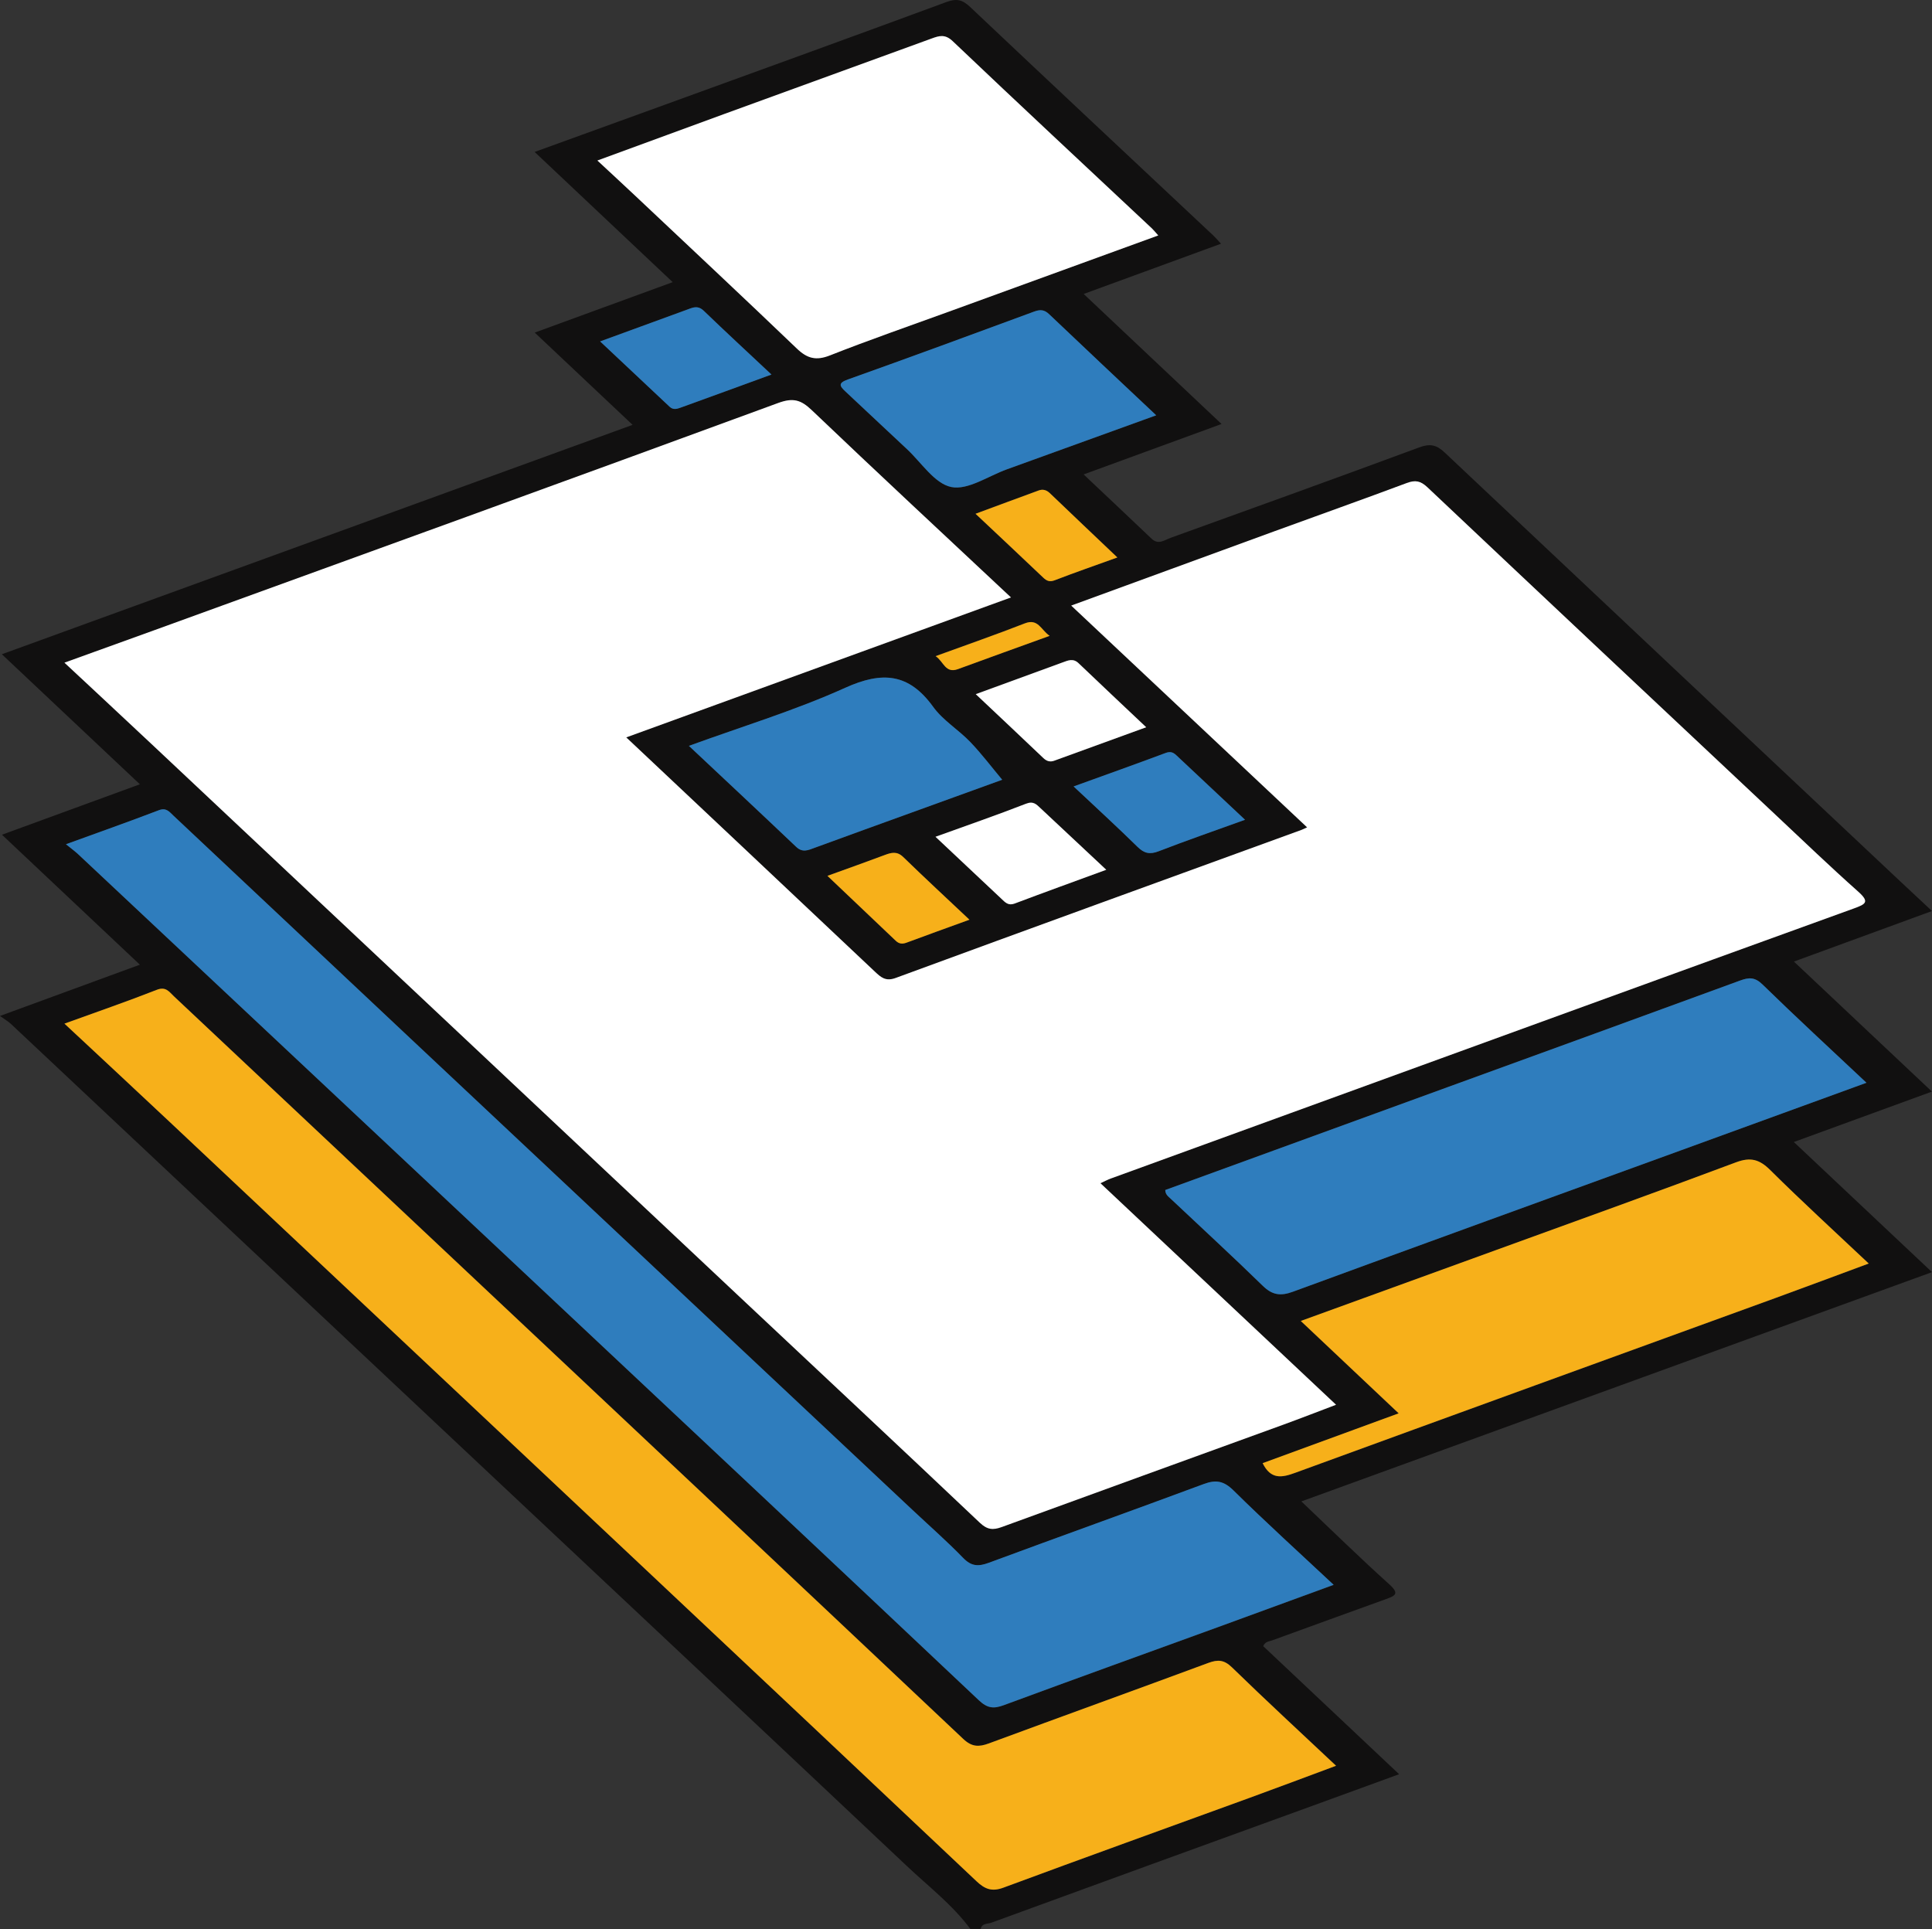 <?xml version="1.0" encoding="UTF-8"?>
<svg id="Layer_2" data-name="Layer 2" xmlns="http://www.w3.org/2000/svg" viewBox="0 0 562.69 561.8">
  <rect x="0" y="0" width="562.69" height="561.8" fill="#333333" stroke="none"/>
  <defs>
    <style>
      .cls-1 {
        fill: #2f7dbd;
      }

      .cls-1, .cls-2, .cls-3, .cls-4 {
        stroke-width: 0px;
      }

      .cls-2 {
        fill: #111010;
      }

      .cls-3 {
        fill: #fff;
      }

      .cls-4 {
        fill: #f7b01a;
      }
    </style>
  </defs>
  <g id="Layer_1-2" data-name="Layer 1">
    <g>
      <path class="cls-2" d="M282.63,561.8c-5.23-7.08-12.22-12.41-18.54-18.38-43.31-40.83-86.72-81.55-130.1-122.31-43.61-40.98-87.21-81.97-130.83-122.93-.72-.68-1.61-1.18-3.16-2.3,14.12-5.17,27.21-9.97,40.74-14.93-13.37-12.6-26.51-24.98-40.17-37.85,13.69-5.01,26.65-9.75,40.17-14.69-13.49-12.71-26.53-25-40.2-37.87,61.32-22.3,122.23-44.46,183.7-66.81-9.68-9.13-18.85-17.77-28.5-26.87,13.49-4.93,26.47-9.68,40.18-14.69-13.48-12.71-26.59-25.07-40.21-37.92,11.16-4.04,21.66-7.84,32.17-11.66,29.27-10.63,58.55-21.22,87.76-32,2.96-1.09,4.66-.69,6.9,1.43,23.56,22.27,47.24,44.42,70.88,66.61.6.56,1.12,1.2,2.19,2.35-13.33,4.88-26.27,9.61-39.99,14.63,13.56,12.79,26.67,25.16,40.15,37.87-13.48,4.93-26.58,9.72-40.16,14.69,6.81,6.44,13.33,12.57,19.81,18.74,1.97,1.88,3.79.34,5.53-.28,24.16-8.71,48.31-17.42,72.39-26.33,3.08-1.14,5-.8,7.36,1.43,44.4,41.88,88.87,83.69,133.33,125.5,2.66,2.5,5.33,4.98,8.66,8.09-13.47,4.93-26.47,9.69-40.22,14.72,13.51,12.73,26.64,25.1,40.2,37.87-13.66,4.99-26.78,9.77-40.22,14.68,13.34,12.56,26.49,24.95,40.24,37.9-61.46,22.34-122.28,44.46-183.67,66.77,8.73,8.29,17,16.4,25.61,24.15,2.98,2.69,1.81,3.31-.96,4.3-11.07,3.97-22.12,8.02-33.17,12.03-.91.33-2.02.29-2.59,1.68,12.95,12.2,25.97,24.47,39.58,37.29-8.75,3.19-16.92,6.18-25.1,9.15-31.22,11.34-62.45,22.67-93.65,34.09-1.05.39-2.75.1-3.11,1.82h-3v.03ZM311.97,176.37c23.16,21.77,45.87,43.11,68.72,64.6-.76.35-1.18.58-1.62.74-39.42,14.35-78.85,28.65-118.22,43.13-2.95,1.08-4.34-.24-6.03-1.83-12.47-11.74-24.92-23.5-37.38-35.24-11.57-10.9-23.15-21.79-35.05-33,37.48-13.63,74.45-27.09,112.05-40.76-19.82-18.58-39.04-36.44-58.02-54.54-3.16-3.01-5.43-3.68-9.77-2.09-60.5,22.23-121.1,44.17-181.68,66.17-8.51,3.09-17.04,6.15-26.2,9.46,8.94,8.35,17.2,16.03,25.42,23.75,57.04,53.61,114.06,107.23,171.1,160.83,23.36,21.96,46.8,43.84,70.07,65.89,2.17,2.06,3.84,2.19,6.4,1.26,27.31-9.98,54.65-19.87,81.97-29.8,5-1.82,9.95-3.75,15.39-5.81-23.19-21.8-45.81-43.07-68.62-64.52,1.2-.55,2.07-1.03,2.99-1.36,17.37-6.33,34.75-12.64,52.12-18.96,54.75-19.91,109.48-39.86,164.26-59.68,3.58-1.29,4.71-1.91,1.27-4.97-8.07-7.18-15.86-14.67-23.74-22.06-33.92-31.86-67.84-63.7-101.67-95.65-2.02-1.91-3.54-2.16-6.03-1.23-12.82,4.78-25.72,9.37-38.57,14.06-19.49,7.11-38.97,14.24-59.16,21.63v-.02ZM18.79,298.11c10.73,10.02,20.71,19.29,30.63,28.61,45.79,43.04,91.58,86.09,137.36,129.16,32.58,30.65,65.14,61.3,97.66,92.01,2.38,2.25,4.43,3.12,7.82,1.86,23.85-8.84,47.78-17.44,71.68-26.15,8.23-3,16.43-6.09,25.21-9.35-10.54-9.92-20.56-19.14-30.3-28.64-2.29-2.23-4.1-2.35-6.87-1.32-21.29,7.88-42.65,15.58-63.94,23.45-2.92,1.08-4.97,1.05-7.47-1.3-50.29-47.45-100.68-94.8-151.05-142.17-26.28-24.71-52.57-49.42-78.86-74.13-1.38-1.3-2.32-2.91-4.97-1.87-8.56,3.36-17.26,6.36-26.87,9.84h-.03ZM19.2,245.87c1.73,1.41,2.68,2.09,3.52,2.88,46.42,43.55,92.84,87.1,139.25,130.67,41.07,38.55,82.16,77.09,123.11,115.76,2.49,2.35,4.31,2.54,7.28,1.44,20.76-7.67,41.58-15.16,62.38-22.73,11.08-4.03,22.15-8.1,33.69-12.32-10.1-9.45-19.82-18.26-29.15-27.47-2.84-2.8-5.11-3.21-8.69-1.88-20.83,7.74-41.76,15.21-62.59,22.93-3.01,1.11-5.07,1.07-7.46-1.4-4.74-4.89-9.87-9.39-14.84-14.05-48.85-45.87-97.69-91.73-146.53-137.6-22.9-21.51-45.79-43.05-68.68-64.57-1.18-1.11-2.06-2.38-4.22-1.55-8.65,3.31-17.39,6.39-27.06,9.91v-.02ZM337.34,68.57c-.97-1.08-1.37-1.6-1.85-2.05-19.37-18.16-38.8-36.26-58.04-54.55-2.23-2.12-3.96-1.55-6.1-.77-20.12,7.32-40.25,14.63-60.36,21.97-12.12,4.42-24.22,8.88-37.01,13.57,4.04,3.76,7.56,6.99,11.03,10.27,15.72,14.81,31.48,29.57,47.07,44.5,3.01,2.89,5.59,3.58,9.62,1.99,11.48-4.53,23.16-8.56,34.76-12.79,20.14-7.33,40.27-14.66,60.87-22.15h.01ZM543.6,315.34c-10.54-9.91-20.54-19.13-30.28-28.63-2.22-2.17-3.94-2.09-6.51-1.15-28.28,10.37-56.59,20.64-84.89,30.94-27.54,10.02-55.07,20.06-82.55,30.07.03,1.34.92,1.92,1.62,2.58,8.94,8.44,18.01,16.75,26.8,25.34,2.78,2.71,5.19,3.02,8.77,1.7,37.65-13.83,75.37-27.49,113.06-41.2,17.68-6.43,35.37-12.88,53.97-19.65h.01ZM378.84,384.71c9.85,9.3,18.99,17.92,28.53,26.92-13.72,5.02-26.69,9.77-39.62,14.51,2.38,4.81,5.57,4.23,9.42,2.83,46.55-17.01,93.14-33.91,139.72-50.85,8.96-3.26,17.88-6.61,27.38-10.12-9.95-9.39-19.5-18.11-28.67-27.21-3.14-3.11-5.72-3.87-9.97-2.27-23.31,8.73-46.74,17.13-70.13,25.64-18.66,6.78-37.32,13.55-56.65,20.57v-.02ZM291.89,227.09c-3.06-3.66-5.96-7.53-9.29-10.99-3.44-3.58-7.96-6.29-10.81-10.24-7.1-9.84-14.87-10.41-25.65-5.54-14.5,6.55-29.85,11.2-45.5,16.9,10.77,10.12,21.05,19.73,31.25,29.42,1.89,1.79,3.54.93,5.42.25,9.46-3.47,18.94-6.89,28.41-10.32,9.13-3.31,18.26-6.62,26.17-9.48ZM336.73,120.95c-10.75-10.13-21.02-19.75-31.19-29.45-1.45-1.38-2.67-1.36-4.41-.72-18.03,6.64-36.06,13.29-54.16,19.74-2.94,1.05-2.48,1.89-.71,3.54,5.96,5.55,11.87,11.15,17.83,16.7,4.24,3.94,8.08,10.09,12.96,11.09,4.84.99,10.77-3.19,16.2-5.15,14.28-5.15,28.54-10.33,43.48-15.73v-.02ZM362.63,238.74c-7.06-6.62-13.57-12.72-20.07-18.84-.92-.86-1.74-1.11-3.09-.61-8.71,3.26-17.48,6.38-26.78,9.74,6.61,6.22,12.72,11.81,18.63,17.61,1.94,1.91,3.58,2.26,6.14,1.27,8.02-3.1,16.15-5.92,25.18-9.18h-.01ZM174.79,99.43c7,6.57,13.62,12.78,20.22,19.01,1.06,1,2.16.65,3.24.26,8.61-3.11,17.21-6.26,26.44-9.63-6.94-6.51-13.38-12.46-19.7-18.55-1.34-1.29-2.49-1.22-3.98-.68-8.5,3.12-17.02,6.22-26.22,9.58h0ZM322.19,253.31c-6.81-6.37-12.98-12.15-19.15-17.93-1.2-1.12-2.06-2.15-4.22-1.31-8.59,3.35-17.32,6.36-26.37,9.63,6.62,6.22,12.9,12.13,19.18,18.04,1.09,1.02,1.99,2.11,3.85,1.41,8.65-3.26,17.35-6.4,26.7-9.84h0ZM284.2,202.16c6.94,6.55,13.34,12.55,19.69,18.61.97.92,1.96,1.2,3.15.77,8.72-3.16,17.43-6.34,26.8-9.75-7-6.61-13.39-12.61-19.72-18.67-1.55-1.48-3.07-.77-4.6-.22-8.22,2.98-16.42,6-25.31,9.25h0ZM325.43,162.35c-6.8-6.47-13.27-12.6-19.7-18.76-.96-.92-2.03-1.18-3.19-.76-5.99,2.17-11.95,4.4-18.42,6.8,6.92,6.52,13.32,12.51,19.67,18.55,1.07,1.02,1.92,1.38,3.46.79,5.85-2.26,11.78-4.31,18.18-6.62h0ZM240.98,255.08c6.99,6.63,13.44,12.75,19.88,18.89.95.91,1.9,1.04,3.15.58,5.92-2.21,11.87-4.34,18.34-6.69-6.83-6.44-13.13-12.27-19.28-18.25-1.81-1.77-3.45-1.33-5.4-.59-5.25,1.97-10.53,3.84-16.69,6.07h0ZM272.5,191.09c2.35,1.58,2.81,5.12,6.49,3.77,8.73-3.2,17.49-6.35,26.71-9.69-2.57-1.75-3.34-5.15-7.24-3.63-8.42,3.29-16.97,6.26-25.97,9.54h.01Z"/>
      <path class="cls-3" d="M311.97,176.37c20.19-7.38,39.67-14.52,59.16-21.63,12.86-4.69,25.75-9.27,38.57-14.06,2.49-.93,4-.67,6.03,1.23,33.83,31.95,67.75,63.8,101.67,95.65,7.87,7.4,15.67,14.88,23.74,22.06,3.44,3.06,2.31,3.68-1.27,4.97-54.78,19.82-109.52,39.76-164.26,59.68-17.37,6.32-34.75,12.63-52.12,18.96-.92.34-1.79.81-2.99,1.36,22.81,21.44,45.43,42.71,68.62,64.52-5.44,2.06-10.39,3.99-15.39,5.81-27.32,9.94-54.67,19.82-81.97,29.8-2.56.94-4.23.8-6.4-1.26-23.27-22.05-46.71-43.94-70.07-65.89-57.04-53.6-114.06-107.23-171.1-160.83-8.22-7.72-16.48-15.4-25.42-23.75,9.16-3.31,17.68-6.37,26.2-9.46,60.58-22,121.18-43.94,181.68-66.17,4.34-1.59,6.61-.93,9.77,2.09,18.98,18.11,38.19,35.96,58.02,54.54-37.6,13.68-74.58,27.13-112.05,40.76,11.9,11.2,23.48,22.09,35.05,33,12.46,11.74,24.92,23.5,37.38,35.24,1.69,1.59,3.09,2.91,6.03,1.83,39.37-14.48,78.81-28.78,118.22-43.13.44-.16.85-.39,1.62-.74-22.85-21.48-45.56-42.83-68.72-64.6v.02Z"/>
      <path class="cls-4" d="M18.79,298.11c9.61-3.48,18.31-6.48,26.87-9.84,2.64-1.04,3.59.57,4.97,1.87,26.29,24.71,52.58,49.41,78.86,74.13,50.37,47.37,100.76,94.72,151.05,142.17,2.5,2.36,4.55,2.38,7.47,1.3,21.29-7.87,42.65-15.57,63.94-23.45,2.77-1.02,4.58-.91,6.87,1.32,9.75,9.5,19.76,18.72,30.3,28.64-8.77,3.26-16.97,6.35-25.21,9.35-23.9,8.71-47.84,17.31-71.68,26.15-3.39,1.26-5.43.39-7.82-1.86-32.51-30.71-65.08-61.37-97.66-92.01-45.77-43.06-91.56-86.11-137.36-129.16-9.92-9.32-19.89-18.59-30.63-28.61h.03Z"/>
      <path class="cls-1" d="M19.2,245.87c9.67-3.52,18.41-6.6,27.06-9.91,2.16-.83,3.04.44,4.22,1.55,22.89,21.53,45.78,43.06,68.68,64.57,48.84,45.87,97.69,91.74,146.53,137.6,4.97,4.67,10.1,9.17,14.84,14.05,2.39,2.47,4.45,2.52,7.46,1.4,20.84-7.72,41.76-15.19,62.59-22.93,3.58-1.33,5.86-.92,8.69,1.88,9.33,9.21,19.06,18.02,29.15,27.47-11.55,4.22-22.61,8.29-33.69,12.32-20.8,7.57-41.62,15.06-62.38,22.73-2.97,1.1-4.79.91-7.28-1.44-40.95-38.68-82.04-77.21-123.11-115.76-46.41-43.57-92.83-87.12-139.25-130.67-.85-.79-1.8-1.48-3.52-2.88v.02Z"/>
      <path class="cls-3" d="M337.34,68.57c-20.6,7.49-40.73,14.82-60.87,22.15-11.6,4.22-23.28,8.26-34.76,12.79-4.03,1.59-6.61.9-9.62-1.99-15.59-14.94-31.36-29.69-47.07-44.5-3.48-3.28-6.99-6.51-11.03-10.27,12.78-4.69,24.89-9.15,37.01-13.57,20.11-7.34,40.24-14.66,60.36-21.97,2.14-.78,3.87-1.35,6.1.77,19.24,18.3,38.67,36.39,58.04,54.55.47.44.87.96,1.85,2.05h-.01Z"/>
      <path class="cls-1" d="M543.6,315.34c-18.61,6.77-36.29,13.22-53.97,19.65-37.7,13.71-75.41,27.37-113.06,41.2-3.58,1.31-5.99,1.01-8.77-1.7-8.8-8.59-17.86-16.9-26.8-25.34-.7-.66-1.6-1.25-1.62-2.58,27.48-10.01,55.01-20.04,82.55-30.07,28.3-10.3,56.61-20.57,84.89-30.94,2.57-.94,4.29-1.02,6.51,1.15,9.73,9.5,19.74,18.72,30.28,28.63h-.01Z"/>
      <path class="cls-4" d="M378.84,384.71c19.34-7.02,38-13.78,56.65-20.57,23.39-8.5,46.82-16.91,70.13-25.64,4.25-1.59,6.84-.84,9.97,2.27,9.17,9.1,18.72,17.83,28.67,27.21-9.5,3.51-18.42,6.86-27.38,10.12-46.58,16.94-93.17,33.84-139.72,50.85-3.85,1.41-7.04,1.99-9.42-2.83,12.92-4.73,25.9-9.48,39.62-14.51-9.54-9-18.67-17.62-28.53-26.92v.02Z"/>
      <path class="cls-1" d="M291.89,227.09c-7.9,2.86-17.04,6.17-26.17,9.48-9.47,3.43-18.95,6.85-28.41,10.32-1.88.69-3.53,1.54-5.42-.25-10.2-9.7-20.49-19.31-31.25-29.42,15.65-5.7,31-10.35,45.5-16.9,10.78-4.87,18.55-4.3,25.65,5.54,2.85,3.95,7.38,6.66,10.81,10.24,3.32,3.47,6.22,7.33,9.29,10.99h0Z"/>
      <path class="cls-1" d="M336.73,120.95c-14.94,5.41-29.2,10.58-43.48,15.73-5.43,1.96-11.36,6.14-16.2,5.15-4.88-1-8.71-7.15-12.96-11.09-5.97-5.54-11.87-11.15-17.83-16.7-1.77-1.65-2.23-2.49.71-3.54,18.1-6.45,36.13-13.09,54.16-19.74,1.73-.64,2.96-.66,4.41.72,10.18,9.7,20.44,19.32,31.19,29.45v.02Z"/>
      <path class="cls-1" d="M362.63,238.74c-9.02,3.26-17.16,6.08-25.18,9.18-2.56.99-4.2.64-6.14-1.27-5.91-5.8-12.01-11.39-18.63-17.61,9.31-3.37,18.07-6.49,26.78-9.74,1.34-.5,2.17-.25,3.09.61,6.5,6.11,13.01,12.21,20.07,18.84h.01Z"/>
      <path class="cls-1" d="M174.79,99.43c9.21-3.36,17.72-6.46,26.22-9.58,1.49-.55,2.64-.61,3.98.68,6.31,6.09,12.76,12.04,19.7,18.55-9.23,3.37-17.83,6.52-26.44,9.63-1.07.39-2.18.74-3.24-.26-6.6-6.23-13.22-12.44-20.22-19.01h0Z"/>
      <path class="cls-3" d="M322.19,253.31c-9.36,3.43-18.05,6.58-26.7,9.84-1.86.7-2.77-.39-3.85-1.41-6.28-5.91-12.56-11.81-19.18-18.04,9.05-3.27,17.77-6.28,26.37-9.63,2.16-.84,3.02.19,4.22,1.31,6.17,5.78,12.34,11.56,19.15,17.93h0Z"/>
      <path class="cls-3" d="M284.2,202.16c8.89-3.25,17.09-6.27,25.31-9.25,1.53-.56,3.05-1.27,4.6.22,6.33,6.06,12.72,12.05,19.72,18.67-9.36,3.41-18.08,6.59-26.8,9.75-1.19.43-2.18.15-3.15-.77-6.35-6.06-12.75-12.06-19.69-18.61h0Z"/>
      <path class="cls-4" d="M325.43,162.35c-6.39,2.31-12.32,4.36-18.18,6.62-1.54.6-2.4.23-3.46-.79-6.35-6.04-12.75-12.04-19.67-18.55,6.47-2.39,12.44-4.62,18.42-6.8,1.16-.42,2.23-.15,3.19.76,6.43,6.16,12.89,12.29,19.7,18.76h0Z"/>
      <path class="cls-4" d="M240.98,255.08c6.16-2.23,11.44-4.1,16.69-6.07,1.95-.73,3.59-1.17,5.4.59,6.15,5.98,12.45,11.81,19.28,18.25-6.47,2.35-12.42,4.48-18.34,6.69-1.25.47-2.2.33-3.15-.58-6.44-6.14-12.9-12.26-19.88-18.89h0Z"/>
      <path class="cls-4" d="M272.5,191.09c9-3.28,17.55-6.25,25.97-9.54,3.9-1.52,4.67,1.88,7.24,3.63-9.23,3.34-17.98,6.48-26.71,9.69-3.69,1.35-4.14-2.19-6.49-3.77h-.01Z"/>
    </g>
  </g>
</svg>
